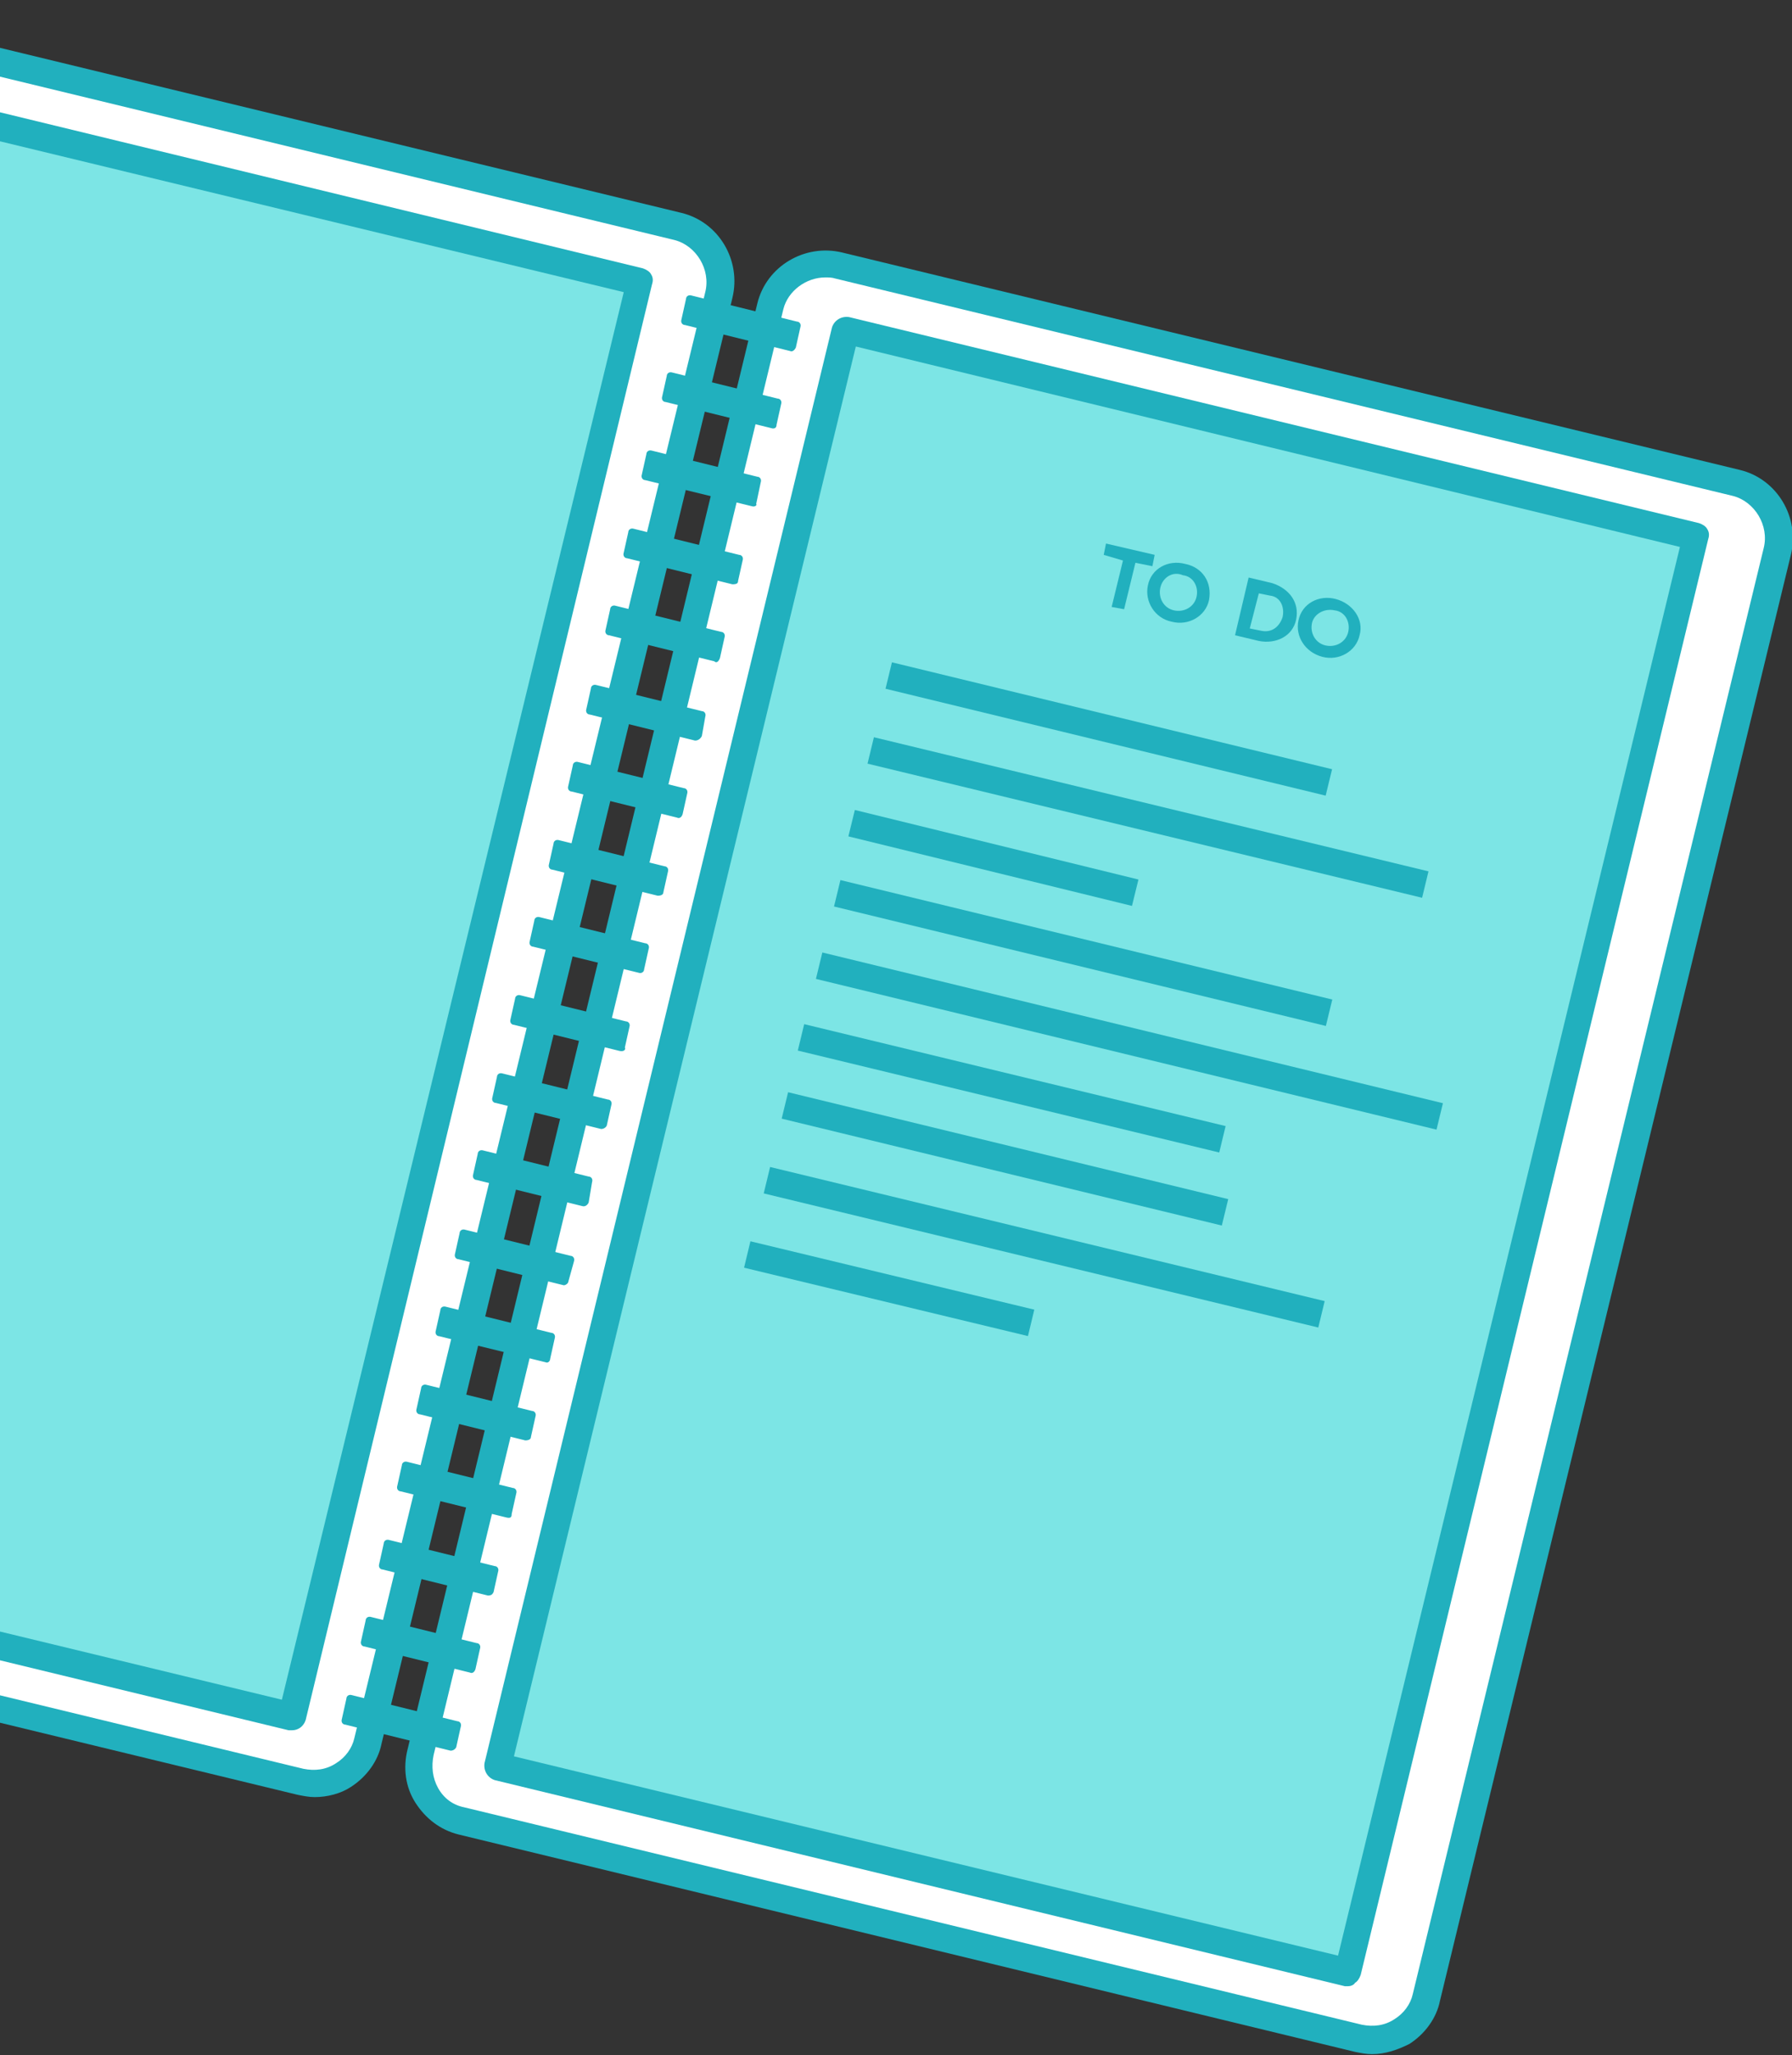 <?xml version="1.0" encoding="utf-8"?>
<!-- Generator: Adobe Illustrator 22.0.1, SVG Export Plug-In . SVG Version: 6.00 Build 0)  -->
<svg version="1.1" id="Layer_1" xmlns="http://www.w3.org/2000/svg" xmlns:xlink="http://www.w3.org/1999/xlink" x="0px" y="0px"
	 viewBox="0 0 158.3 181.5" style="enable-background:new 0 0 158.3 181.5;" xml:space="preserve">
<rect x="0" y="0" width="158.3" height="181.5" fill="#333333" stroke="none"/>
<style type="text/css">
	.st0{fill:#FFFFFF;}
	.st1{fill:#21B0BE;}
	.st2{fill:#7CE5E5;}
</style>
<g id="outline-stroke_1_">
	<g id="notebook_1_">
		<g id="pages">
			<g id="outer">
				<g>
					<path id="l_1_" class="st0" d="M26.6,157.4l-79.3-19.2c-2.6-0.7-4.3-3.4-3.6-6L-25.4,4.5c0.7-2.6,3.4-4.3,6-3.6L59.9,20
						c2.6,0.7,4.3,3.4,3.6,6l-31,127.7C32,156.4,29.3,158,26.6,157.4z"/>
					<path class="st1" d="M27.8,158.7c-0.5,0-1-0.1-1.5-0.2L-53,139.3c-1.6-0.4-2.9-1.4-3.8-2.8c-0.9-1.4-1.1-3.1-0.7-4.7L-26.6,4.1
						c0.8-3.3,4.2-5.3,7.5-4.5l79.3,19.2c3.3,0.8,5.3,4.2,4.5,7.5L33.7,154c-0.3,1.5-1.3,2.9-2.7,3.8
						C30.1,158.4,28.9,158.7,27.8,158.7z M-20.6,1.9c-1.7,0-3.3,1.2-3.7,2.8l-30.9,127.7c-0.2,1-0.1,2,0.4,2.9
						c0.5,0.9,1.3,1.5,2.3,1.7l79.3,19.2l0,0c1,0.2,2,0.1,2.9-0.5c0.8-0.5,1.4-1.3,1.6-2.2l31-127.7c0.5-2-0.8-4.1-2.7-4.6L-19.7,2
						C-20,1.9-20.3,1.9-20.6,1.9z"/>
				</g>
				<g>
					<path id="r_3_" class="st0" d="M120.1,180l-79.3-19.2c-2.6-0.7-4.3-3.4-3.6-6L68,27c0.7-2.6,3.4-4.3,6-3.6l79.3,19.2
						c2.6,0.7,4.3,3.4,3.6,6l-31,127.7C125.5,179,122.7,180.7,120.1,180z"/>
					<path class="st1" d="M121.2,181.4c-0.5,0-1-0.1-1.5-0.2L40.5,162c-1.6-0.4-2.9-1.4-3.8-2.8c-0.9-1.4-1.1-3.1-0.7-4.7L66.9,26.8
						c0.8-3.3,4.2-5.3,7.5-4.5l79.3,19.2c3.3,0.8,5.3,4.2,4.5,7.5l-31,127.7c-0.3,1.5-1.3,2.9-2.7,3.8
						C123.5,181,122.4,181.4,121.2,181.4z M72.9,24.5c-1.7,0-3.3,1.2-3.7,2.8L38.3,155c-0.2,1-0.1,2,0.4,2.9s1.3,1.5,2.3,1.7
						l79.3,19.2l0,0c1,0.2,2,0.1,2.9-0.5c0.8-0.5,1.4-1.3,1.6-2.2l31-127.7c0.5-2-0.8-4.1-2.7-4.6L73.8,24.6
						C73.5,24.5,73.2,24.5,72.9,24.5z"/>
				</g>
			</g>
			<g id="inner">
				<g>
					
						<rect x="-61.6" y="40.5" transform="matrix(0.236 -0.972 0.972 0.236 -74.156 63.974)" class="st2" width="130.4" height="77.3"/>
					<path class="st1" d="M25.8,152.8c-0.1,0-0.2,0-0.3,0l-75.1-18.2c-0.3-0.1-0.6-0.3-0.7-0.5c-0.2-0.3-0.2-0.6-0.1-0.9L-19.7,6.4
						c0.2-0.6,0.8-1,1.5-0.9l75,18.2c0.3,0.1,0.6,0.3,0.7,0.5c0.2,0.3,0.2,0.6,0.1,0.9L27,151.9C26.8,152.5,26.3,152.8,25.8,152.8z
						 M-47.9,132.5l72.8,17.6L55.1,25.8L-17.7,8.2L-47.9,132.5z"/>
				</g>
				<g>
					
						<rect id="r_2_" x="31.7" y="63" transform="matrix(0.236 -0.972 0.972 0.236 -24.779 171.883)" class="st2" width="130.4" height="77.3"/>
					<path class="st1" d="M119.1,175.4c-0.1,0-0.2,0-0.3,0l-75.1-18.2c-0.6-0.2-1-0.8-0.9-1.5L73.5,28.9c0.2-0.6,0.8-1,1.5-0.9
						l75.1,18.2c0.3,0.1,0.6,0.3,0.7,0.5c0.2,0.3,0.2,0.6,0.1,0.9l-30.7,126.8c-0.1,0.3-0.3,0.6-0.5,0.7
						C119.6,175.3,119.3,175.4,119.1,175.4z M45.4,155.1l72.8,17.6l30.2-124.4L75.6,30.6L45.4,155.1z"/>
				</g>
			</g>
		</g>
		<g id="writing_2_">
			
				<rect x="96.7" y="44.4" transform="matrix(0.236 -0.972 0.972 0.236 12.247 144.336)" class="st1" width="2.4" height="40"/>
			
				<rect x="100.2" y="47" transform="matrix(0.235 -0.972 0.972 0.235 7.404 153.787)" class="st1" width="2.4" height="50.4"/>
			
				<rect x="86.6" y="62.9" transform="matrix(0.238 -0.971 0.971 0.238 -6.743 142.978)" class="st1" width="2.4" height="25.8"/>
			
				<rect x="87.5" y="82.4" transform="matrix(0.236 -0.972 0.972 0.236 -31.691 164.39)" class="st1" width="2.4" height="40"/>
			<rect x="91" y="85" transform="matrix(0.235 -0.972 0.972 0.235 -36.54 173.866)" class="st1" width="2.4" height="50.4"/>
			
				<rect x="77.4" y="100.9" transform="matrix(0.234 -0.972 0.972 0.234 -50.458 163.572)" class="st1" width="2.4" height="25.8"/>
			
				<rect x="94.4" y="61.8" transform="matrix(0.236 -0.972 0.972 0.236 -8.673 157.224)" class="st1" width="2.4" height="44.7"/>
			
				<rect x="98.5" y="63.7" transform="matrix(0.236 -0.972 0.972 0.236 -13.086 167.155)" class="st1" width="2.4" height="56.4"/>
			
				<rect x="88.2" y="76.9" transform="matrix(0.235 -0.972 0.972 0.235 -24.998 160.434)" class="st1" width="2.4" height="38.3"/>
		</g>
		<g id="fill_1_">
			<g>
				<path class="st1" d="M102,49l-0.2,1l-1.5-0.3l-1,4.1l-1.1-0.2l1-4.1L97.5,49l0.2-1L102,49z"/>
				<path class="st1" d="M106.8,53c-0.3,1.4-1.8,2.3-3.3,1.9c-1.5-0.3-2.4-1.8-2.1-3.2c0.3-1.5,1.8-2.3,3.3-1.9
					C106.2,50.1,107.1,51.4,106.8,53z M102.5,51.9c-0.2,0.9,0.3,1.8,1.2,2c0.9,0.2,1.8-0.3,2-1.2c0.2-0.9-0.3-1.8-1.2-1.9
					C103.6,50.4,102.7,51,102.5,51.9z"/>
				<path class="st1" d="M114.5,54.7c-0.3,1.5-1.8,2.2-3.3,1.9l-2.1-0.5l1.2-5.1l2.1,0.5C113.9,52,114.8,53.2,114.5,54.7z
					 M113.3,54.5c0.2-0.9-0.2-1.8-1.1-1.9l-1-0.2l-0.8,3.1l1,0.2C112.3,55.9,113,55.4,113.3,54.5z"/>
				<path class="st1" d="M120.1,56.1c-0.3,1.4-1.8,2.3-3.3,1.9c-1.5-0.4-2.4-1.8-2.1-3.2c0.3-1.5,1.8-2.3,3.3-1.9
					C119.5,53.3,120.5,54.7,120.1,56.1z M115.9,55c-0.2,0.9,0.3,1.8,1.2,2c0.9,0.2,1.8-0.3,2-1.2s-0.3-1.8-1.2-1.9
					C117,53.7,116.1,54.2,115.9,55z"/>
			</g>
			<g>
				<path class="st1" d="M69.8,31l-9.3-2.3c-0.2,0-0.4-0.2-0.3-0.5l0.4-1.8c0-0.2,0.2-0.4,0.5-0.3l9.3,2.3c0.2,0,0.4,0.2,0.3,0.5
					l-0.4,1.8C70.2,30.9,70,31.1,69.8,31z"/>
				<path class="st1" d="M68.1,37.8l-9.3-2.3c-0.2,0-0.4-0.2-0.3-0.5l0.4-1.8c0-0.2,0.2-0.4,0.5-0.3l9.3,2.3c0.2,0,0.4,0.2,0.3,0.5
					l-0.4,1.8C68.6,37.8,68.4,37.9,68.1,37.8z"/>
				<path class="st1" d="M66.4,44.7L57,42.4c-0.2,0-0.4-0.2-0.3-0.5l0.4-1.8c0-0.2,0.2-0.4,0.5-0.3l9.3,2.3c0.2,0,0.4,0.2,0.3,0.5
					l-0.4,1.9C66.9,44.6,66.7,44.8,66.4,44.7z"/>
				<path class="st1" d="M64.7,51.6l-9.3-2.3c-0.2,0-0.4-0.2-0.3-0.5l0.4-1.8c0-0.2,0.2-0.4,0.5-0.3l9.3,2.3c0.2,0,0.4,0.2,0.3,0.5
					l-0.4,1.8C65.2,51.5,65.1,51.6,64.7,51.6z"/>
				<path class="st1" d="M63.1,58.4l-9.3-2.3c-0.2,0-0.4-0.2-0.3-0.5l0.4-1.8c0-0.2,0.2-0.4,0.5-0.3l9.3,2.3c0.2,0,0.4,0.2,0.3,0.5
					l-0.4,1.8C63.5,58.4,63.3,58.6,63.1,58.4z"/>
				<path class="st1" d="M61.4,65.4l-9.3-2.3c-0.2,0-0.4-0.2-0.3-0.5l0.4-1.8c0-0.2,0.2-0.4,0.5-0.3l9.3,2.3c0.2,0,0.4,0.2,0.3,0.5
					L62,65C61.9,65.2,61.7,65.4,61.4,65.4z"/>
				<path class="st1" d="M59.8,72.2l-9.3-2.3c-0.2,0-0.4-0.2-0.3-0.5l0.4-1.8c0-0.2,0.2-0.4,0.5-0.3l9.3,2.3c0.2,0,0.4,0.2,0.3,0.5
					l-0.4,1.8C60.2,72.2,60,72.3,59.8,72.2z"/>
				<path class="st1" d="M58.1,79.1l-9.3-2.3c-0.2,0-0.4-0.2-0.3-0.5l0.4-1.8c0-0.2,0.2-0.4,0.5-0.3l9.3,2.3c0.2,0,0.4,0.2,0.3,0.5
					l-0.4,1.8C58.6,79,58.4,79.1,58.1,79.1z"/>
				<path class="st1" d="M56.4,85.9l-9.3-2.3c-0.2,0-0.4-0.2-0.3-0.5l0.4-1.8c0-0.2,0.2-0.4,0.5-0.3l9.3,2.3c0.2,0,0.4,0.2,0.3,0.5
					l-0.4,1.8C56.9,85.8,56.7,86,56.4,85.9z"/>
				<path class="st1" d="M54.7,92.8l-9.3-2.3c-0.2,0-0.4-0.2-0.3-0.5l0.4-1.8c0-0.2,0.2-0.4,0.5-0.3l9.3,2.3c0.2,0,0.4,0.2,0.3,0.5
					l-0.4,1.8C55.3,92.7,55.1,92.9,54.7,92.8z"/>
				<path class="st1" d="M53.1,99.7l-9.3-2.3c-0.2,0-0.4-0.2-0.3-0.5l0.4-1.8c0-0.2,0.2-0.4,0.5-0.3l9.3,2.3c0.2,0,0.4,0.2,0.3,0.5
					l-0.4,1.8C53.5,99.6,53.3,99.7,53.1,99.7z"/>
				<path class="st1" d="M51.4,106.5l-9.3-2.3c-0.2,0-0.4-0.2-0.3-0.5l0.4-1.8c0-0.2,0.2-0.4,0.5-0.3l9.3,2.3c0.2,0,0.4,0.2,0.3,0.5
					l-0.3,1.8C51.9,106.4,51.7,106.6,51.4,106.5z"/>
				<path class="st1" d="M49.8,113.5l-9.3-2.3c-0.2,0-0.4-0.2-0.3-0.5l0.4-1.8c0-0.2,0.2-0.4,0.5-0.3l9.3,2.3c0.2,0,0.4,0.2,0.3,0.5
					l-0.5,1.8C50.2,113.3,50,113.5,49.8,113.5z"/>
				<path class="st1" d="M48.2,120.3l-9.4-2.3c-0.2,0-0.4-0.2-0.3-0.5l0.4-1.8c0-0.2,0.2-0.4,0.5-0.3l9.3,2.3c0.2,0,0.4,0.2,0.3,0.5
					l-0.4,1.8C48.6,120.2,48.4,120.4,48.2,120.3z"/>
				<path class="st1" d="M46.4,127.2l-9.3-2.3c-0.2,0-0.4-0.2-0.3-0.5l0.4-1.8c0-0.2,0.2-0.4,0.5-0.3l9.3,2.3c0.2,0,0.4,0.2,0.3,0.5
					l-0.4,1.8C46.9,127.1,46.7,127.2,46.4,127.2z"/>
				<path class="st1" d="M44.7,134l-9.3-2.3c-0.2,0-0.4-0.2-0.3-0.5l0.4-1.8c0-0.2,0.2-0.4,0.5-0.3l9.3,2.3c0.2,0,0.4,0.2,0.3,0.5
					l-0.4,1.8C45.2,134,45.1,134.1,44.7,134z"/>
				<path class="st1" d="M43.1,140.9l-9.3-2.3c-0.2,0-0.4-0.2-0.3-0.5l0.4-1.8c0-0.2,0.2-0.4,0.5-0.3l9.3,2.3c0.2,0,0.4,0.2,0.3,0.5
					l-0.4,1.8C43.5,140.8,43.4,140.9,43.1,140.9z"/>
				<path class="st1" d="M41.5,147.7l-9.3-2.3c-0.2,0-0.4-0.2-0.3-0.5l0.4-1.8c0-0.2,0.2-0.4,0.5-0.3l9.3,2.3c0.2,0,0.4,0.2,0.3,0.5
					l-0.4,1.8C41.9,147.7,41.7,147.8,41.5,147.7z"/>
				<path class="st1" d="M39.8,154.6l-9.3-2.3c-0.2,0-0.4-0.2-0.3-0.5l0.4-1.8c0-0.2,0.2-0.4,0.5-0.3l9.3,2.3c0.2,0,0.4,0.2,0.3,0.5
					l-0.4,1.8C40.2,154.5,40,154.6,39.8,154.6z"/>
			</g>
		</g>
	</g>
</g>
</svg>
